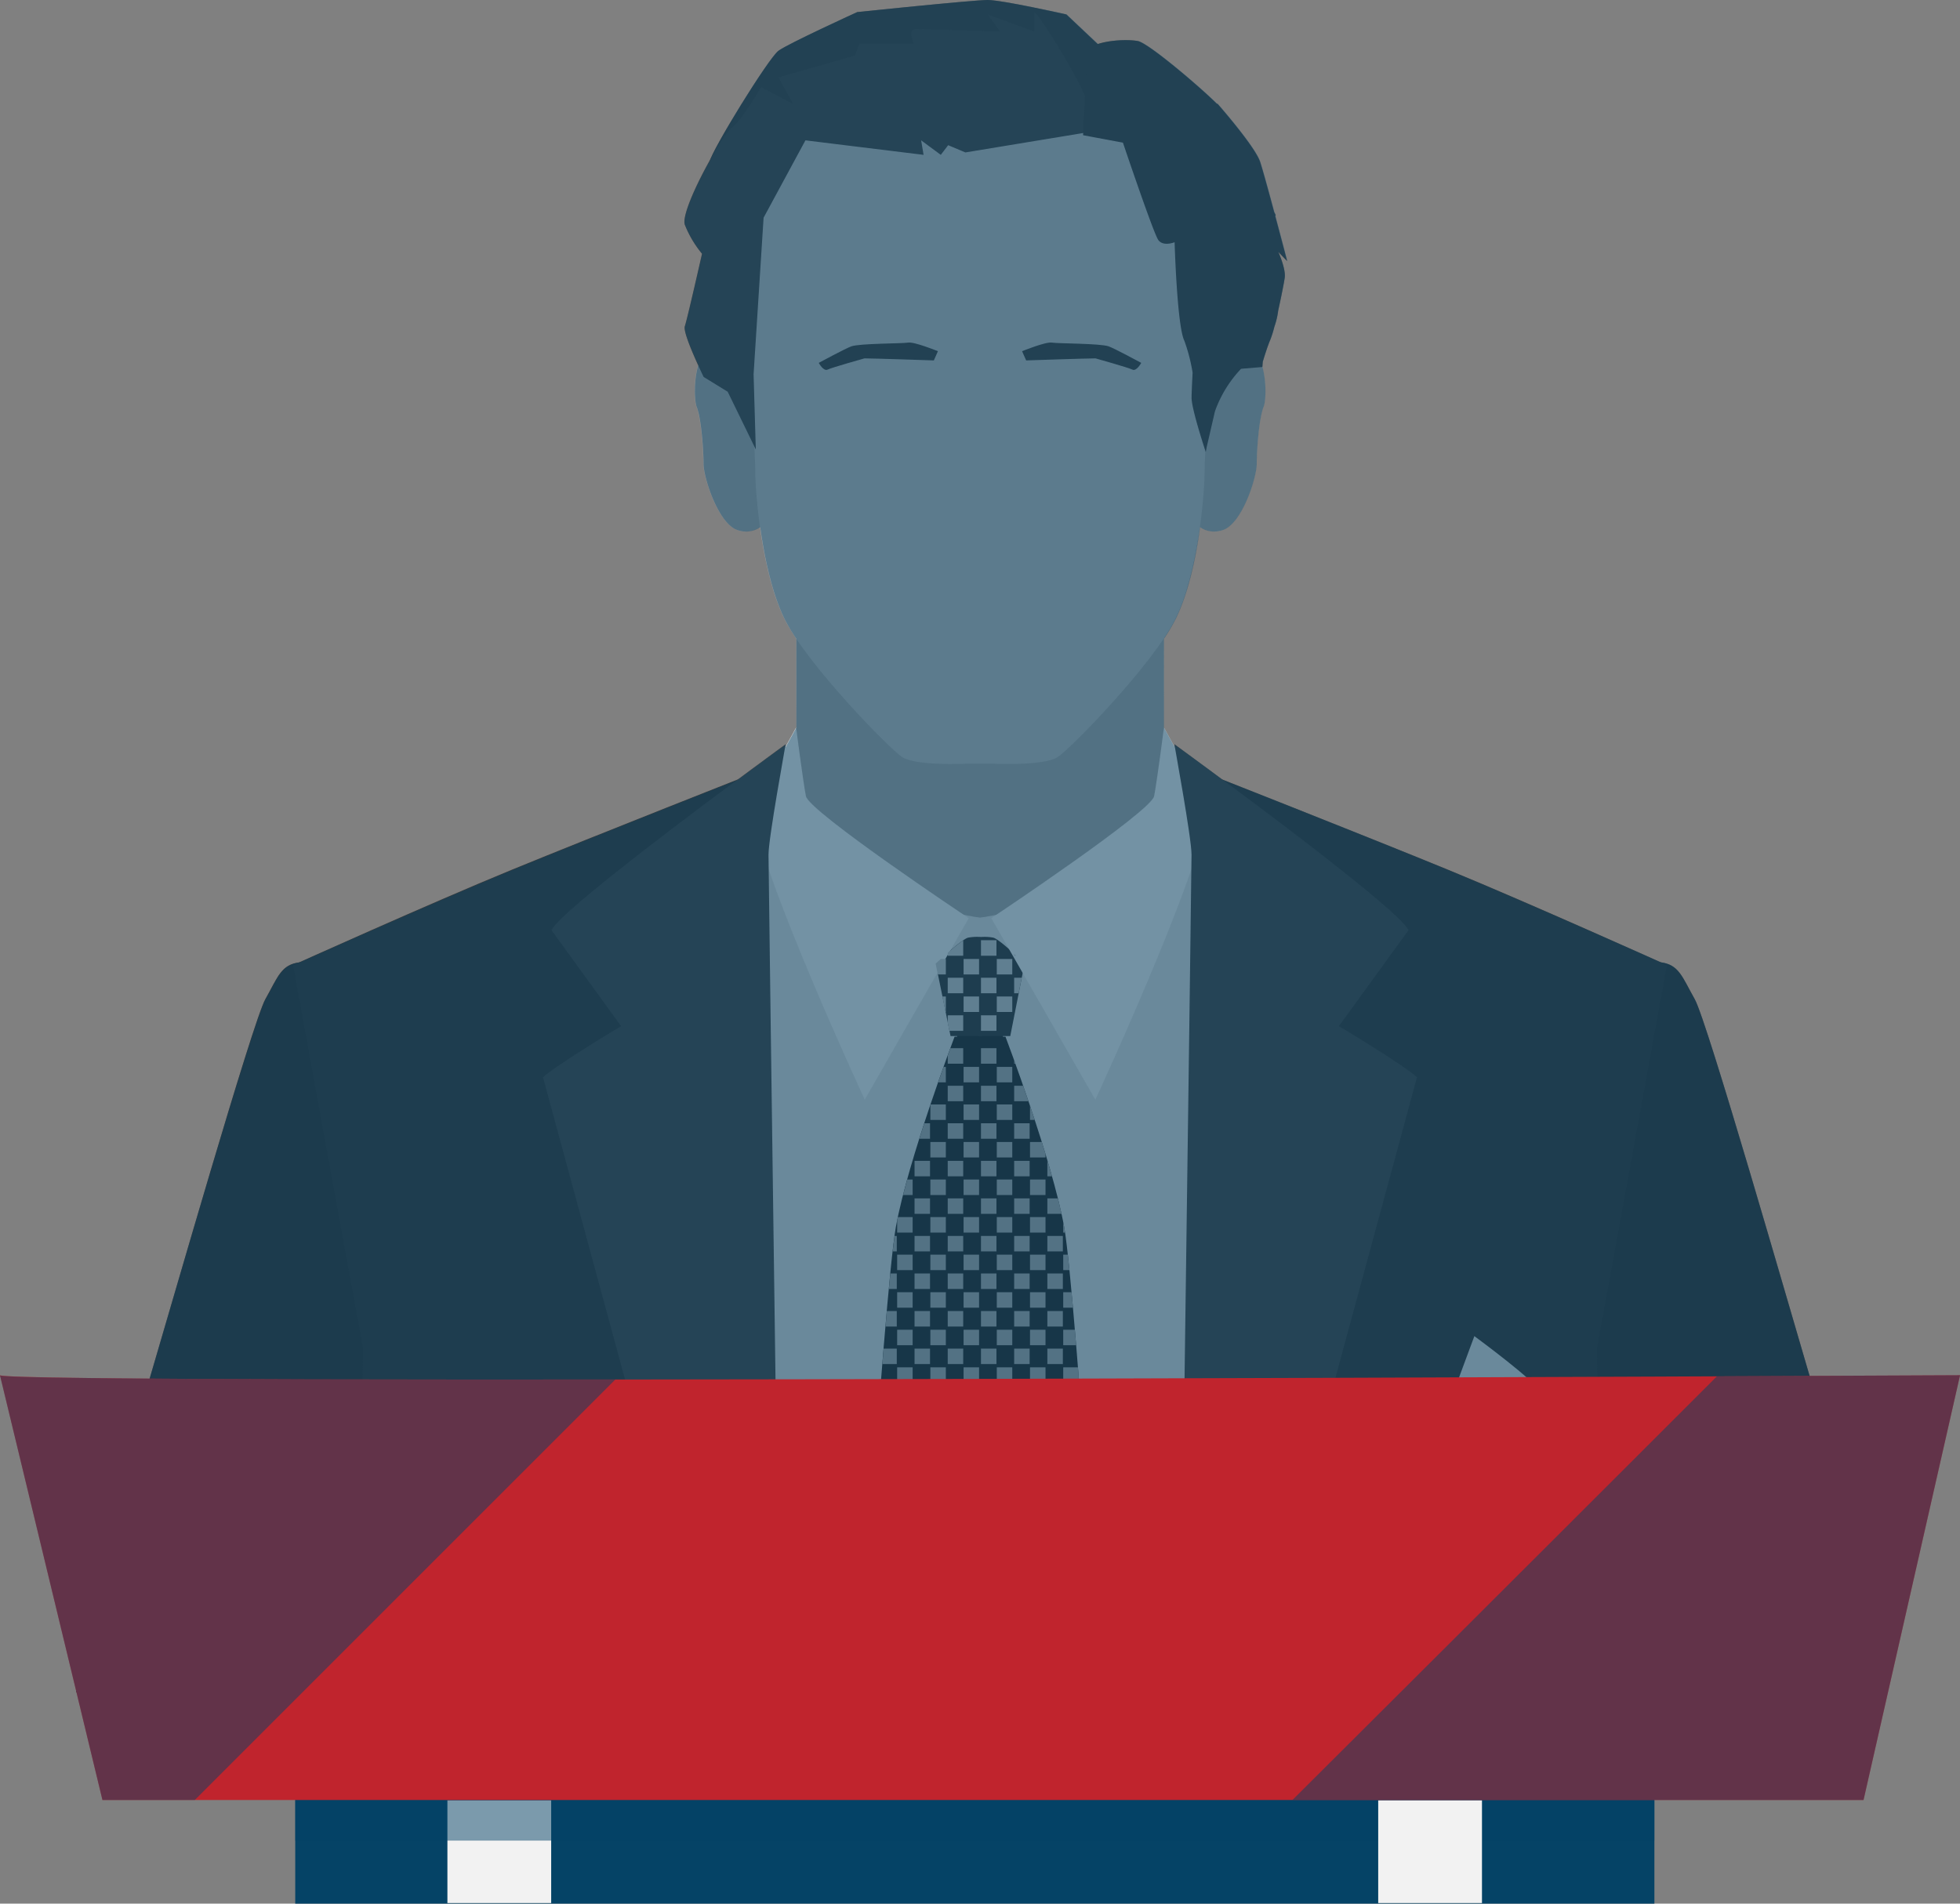 <svg xmlns="http://www.w3.org/2000/svg" xmlns:xlink="http://www.w3.org/1999/xlink" viewBox="0 0 478.25 464.58"><rect x="0" y="0" width="478.25" height="464.58" fill="#808080" stroke="none"/><defs><style>.cls-1{fill:none;}.cls-2{isolation:isolate;}.cls-3{fill:#a1a1a1;}.cls-4{fill:#d1d1d1;}.cls-5{fill:#b5b5b5;}.cls-6{fill:#2a2a2a;}.cls-7{fill:#393939;}.cls-8{fill:#404040;}.cls-9{fill:#464646;}.cls-10{fill:#e2e2e2;}.cls-11{fill:#353535;}.cls-12{fill:#474747;}.cls-13{fill:#2d2d2d;}.cls-14{clip-path:url(#clip-path);}.cls-15{fill:#a2a2a2;}.cls-16{fill:#bdbdbd;}.cls-17,.cls-18{fill:#054366;}.cls-17{opacity:0.5;mix-blend-mode:soft-light;}.cls-19{fill:#f2f2f2;}.cls-20{fill:#c0242d;}</style><clipPath id="clip-path"><path class="cls-1" d="M259.67,299.49C256.72,283,245.34,253,245.34,253l-.62,0v-.12h1.76l3.5-17.7s-6-5.9-7.64-6.32a11.55,11.55,0,0,0-3-.16,12.35,12.35,0,0,0-3.13.16c-1.65.42-7.91,6.32-7.91,6.32l3.62,17.7h1.64V253l-.62,0s-11.38,30-14.33,46.49-11,142.31-11,142.31h63S262.62,315.93,259.67,299.49Z"/></clipPath></defs><title>pulllman</title><g class="cls-2"><g id="Layer_2" data-name="Layer 2"><g id="Layer_1-2" data-name="Layer 1"><path class="cls-3" d="M283.75,146.2l-47.57,1.07-41.71-1.07c-.48,1.65,0,65,0,65s5.06,25.66,40.23,26.95v.05h2.78v0c40.47-1.14,46.27-27,46.27-27S284.3,147.85,283.75,146.2Z"/><path class="cls-4" d="M298.39,204.22s-44.57,18-59.26,19.72c-14.69-1.73-59.26-19.72-59.26-19.72L166.12,411.94h146Z"/><path class="cls-3" d="M290.64,126.91s3.86,4.41,8.27,2.2,7.72-12.67,7.72-16,.55-11,1.65-13.78.55-14.88-4.41-14.33S293.4,99.91,292.3,104.32,290.64,126.91,290.64,126.91Z"/><path class="cls-3" d="M187.61,126.91s-3.86,4.41-8.27,2.2-7.72-12.67-7.72-16-.55-11-1.65-13.78-.55-14.88,4.41-14.33S184.86,99.91,186,104.32,187.61,126.91,187.61,126.91Z"/><path class="cls-5" d="M243.8,15.38l0-.34c-1.61,0-3.17,0-4.69.08S236,15,234.43,15l0,.34c-47.65,3.49-54,33.28-54,33.28s3.86,60.07,3.86,66.13,1.65,25.35,7.16,36.37,25.35,31.41,28.66,33.62,15.43,1.65,15.43,1.65h7.14s12.12.55,15.43-1.65,23.15-22.59,28.66-33.62,7.16-30.31,7.16-36.37,3.86-66.13,3.86-66.13S291.45,18.87,243.8,15.38Z"/><path class="cls-6" d="M259.67,299.49C256.72,283,245.34,253,245.34,253l-.62,0v-.54l-5.59.27-5.59-.27V253l-.62,0s-11.38,30-14.33,46.49-11,142.31-11,142.31h63S262.62,315.93,259.67,299.49Z"/><path class="cls-7" d="M250,235.15s-6-5.9-7.64-6.32a11.54,11.54,0,0,0-3-.16,12.35,12.35,0,0,0-3.13.16c-1.65.42-7.91,6.32-7.91,6.32l3.62,17.7h14.57Z"/><path class="cls-8" d="M274,26.48l-2.67-12.41L260.19,3.54S244.57,0,241,0s-31.83,2.95-31.83,2.95-16.82,7.67-19.22,9.44S173.7,36.58,173.1,39.53s43.84-17.11,43.84-17.11Z"/><path class="cls-9" d="M264.39,32.45s1.2-5.31.6-8.26S254.18,4.13,252.38,2.95V7.67L241,3.54l3,4.13s-18-.59-20.42-.59-.6,3.54-.6,3.54H209.74l-1.2,2.95-18.62,5.31,3.6,6.49-7.81-4.13s-4.8,8.26-7.21,10-12.61,20.06-11.41,23.6a26.12,26.12,0,0,0,4.2,7.08s-3.6,15.93-4.2,17.7S171.7,92,171.7,92l5.86,3.6,6.86,14.08-.54-18.34,2.44-38.21,10.21-18.88,28.83,3.54-.6-3.54,4.8,3.54,1.8-2.36,4.2,1.77Z"/><path class="cls-8" d="M314.05,63.72s-1.38-5.29-2.91-11l.1-.22-.36-.75c-1.4-5.21-2.86-10.53-3.44-12.27-1.26-3.78-10.39-14.16-10.39-14.16l-.11.05c-4-4-16.67-14.82-19.34-15.35-3-.59-10.21,0-11.41,1.77S264.28,33,264.28,33L274,34.81s7.41,22,8.61,23.73,4,.57,4,.57.59,20.54,2.39,24.08a42.54,42.54,0,0,1,2,7.75c-.14,2.77-.25,5.19-.25,6.15,0,2.83,3.46,13.22,3.46,13.22l0-.11,0,.14s.09-.48.23-1.23l2-8.67.09-.27A29.35,29.35,0,0,1,302.83,90l5.18-.43.1-1.29c.44-1.47,1.21-3.92,1.85-5.4a26.57,26.57,0,0,0,1-3.2,18.52,18.52,0,0,0,.92-3.92c.75-3.36,1.43-6.83,1.59-8,.31-2.2-1.57-6.3-1.57-6.3Z"/><path class="cls-10" d="M236.38,224.08s-39-26-39.73-29.78-2.4-16.77-2.4-16.77-5.62,10.66-10.2,16.77S211,268.37,211,268.37Z"/><path class="cls-10" d="M241.88,224.08s39-26,39.73-29.78,2.4-16.77,2.4-16.77,5.62,10.66,10.2,16.77-26.94,74.08-26.94,74.08Z"/><path class="cls-11" d="M459.7,413s-12.31-57.49-17.7-75.7-25.4-88-28.48-93.46-3.85-8.51-8.47-9-25.4,59.4-31.55,94.62,0,83.58,0,83.58Z"/><path class="cls-7" d="M406.72,235.52s-14.1,77.5-17.06,93.28l.74,88.07H293.21V188.25s40.06,15.78,60.1,24S406.72,235.52,406.72,235.52Z"/><path class="cls-12" d="M286.56,181.63S340.86,221.1,343.68,227l-17,23.44s14.83,8.79,19.07,12.45L296.56,444.17h-9s3.18-231.44,3.18-235.58S286.56,181.88,286.56,181.63Z"/><path class="cls-11" d="M18.56,413s12.31-57.49,17.7-75.7,25.4-88,28.48-93.46,3.85-8.51,8.47-9,25.4,59.4,31.55,94.62,0,83.58,0,83.58Z"/><path class="cls-7" d="M71.53,235.52S85.63,313,88.59,328.8l-.74,88.07H185V188.25s-40.06,15.78-60.1,24S71.53,235.52,71.53,235.52Z"/><path class="cls-12" d="M191.69,181.63S137.4,221.1,134.57,227l17,23.44s-14.83,8.79-19.07,12.45L181.7,444.17h9s-3.18-231.44-3.18-235.58S191.69,181.88,191.69,181.63Z"/><path class="cls-4" d="M350.54,350.94s25.79-2.76,28.09-2.76-3.22-6.91-3.22-8.75-15.66-13.35-15.66-13.35Z"/><polygon class="cls-13" points="349.3 350.94 349.76 356.93 376 353.71 387.98 350.94 386.6 345.42 372.78 348.64 349.3 350.94"/><path class="cls-8" d="M249.39,85.71l1,2.25s14.68-.5,16.92-.5c0,0,8,2.24,9,2.74s2.16-1.64,2.16-1.64-6.71-3.63-8-4.05c-2.12-.71-12.31-.65-13.81-.9S249.39,85.71,249.39,85.71Z"/><path class="cls-8" d="M228.86,85.71l-1,2.25s-14.68-.5-16.92-.5c0,0-8,2.24-9,2.74s-2.16-1.64-2.16-1.64,6.71-3.63,8-4.05c2.12-.71,12.31-.65,13.81-.9S228.86,85.71,228.86,85.71Z"/><g class="cls-14"><rect class="cls-15" x="202.7" y="452.82" width="3.78" height="3.78"/><rect class="cls-15" x="210.8" y="452.82" width="3.78" height="3.78"/><rect class="cls-15" x="218.91" y="452.82" width="3.78" height="3.78"/><rect class="cls-15" x="227.01" y="452.82" width="3.78" height="3.78"/><rect class="cls-15" x="235.12" y="452.82" width="3.78" height="3.78"/><rect class="cls-15" x="243.22" y="452.82" width="3.78" height="3.78"/><rect class="cls-15" x="251.33" y="452.82" width="3.78" height="3.78"/><rect class="cls-15" x="259.43" y="452.82" width="3.78" height="3.78"/><rect class="cls-15" x="267.54" y="452.82" width="3.78" height="3.78"/><rect class="cls-15" x="206.94" y="448.25" width="3.78" height="3.78"/><rect class="cls-15" x="215.04" y="448.25" width="3.78" height="3.78"/><rect class="cls-15" x="223.15" y="448.25" width="3.78" height="3.78"/><rect class="cls-15" x="231.25" y="448.25" width="3.78" height="3.78"/><rect class="cls-15" x="239.36" y="448.25" width="3.78" height="3.78"/><rect class="cls-15" x="247.46" y="448.25" width="3.78" height="3.78"/><rect class="cls-15" x="255.56" y="448.25" width="3.78" height="3.78"/><rect class="cls-15" x="263.67" y="448.25" width="3.78" height="3.78"/><rect class="cls-15" x="271.77" y="448.25" width="3.78" height="3.78"/><rect class="cls-15" x="202.7" y="443.66" width="3.78" height="3.78"/><rect class="cls-15" x="210.8" y="443.66" width="3.78" height="3.78"/><rect class="cls-15" x="218.91" y="443.66" width="3.78" height="3.78"/><rect class="cls-15" x="227.01" y="443.66" width="3.78" height="3.78"/><rect class="cls-15" x="235.12" y="443.66" width="3.78" height="3.78"/><rect class="cls-15" x="243.22" y="443.66" width="3.78" height="3.78"/><rect class="cls-15" x="251.33" y="443.66" width="3.78" height="3.78"/><rect class="cls-15" x="259.43" y="443.66" width="3.78" height="3.78"/><rect class="cls-15" x="267.54" y="443.66" width="3.78" height="3.78"/><rect class="cls-15" x="206.94" y="439.09" width="3.78" height="3.78"/><rect class="cls-15" x="215.04" y="439.09" width="3.78" height="3.78"/><rect class="cls-15" x="223.15" y="439.09" width="3.78" height="3.78"/><rect class="cls-15" x="231.25" y="439.09" width="3.78" height="3.78"/><rect class="cls-15" x="239.36" y="439.09" width="3.78" height="3.78"/><rect class="cls-15" x="247.46" y="439.09" width="3.78" height="3.78"/><rect class="cls-15" x="255.56" y="439.09" width="3.78" height="3.78"/><rect class="cls-15" x="263.67" y="439.09" width="3.78" height="3.78"/><rect class="cls-15" x="271.77" y="439.09" width="3.78" height="3.78"/><rect class="cls-15" x="202.7" y="434.49" width="3.78" height="3.78"/><rect class="cls-15" x="210.8" y="434.49" width="3.78" height="3.78"/><rect class="cls-15" x="218.91" y="434.49" width="3.78" height="3.78"/><rect class="cls-15" x="227.01" y="434.49" width="3.78" height="3.78"/><rect class="cls-15" x="235.12" y="434.49" width="3.78" height="3.78"/><rect class="cls-15" x="243.22" y="434.49" width="3.78" height="3.78"/><rect class="cls-15" x="251.33" y="434.49" width="3.78" height="3.78"/><rect class="cls-15" x="259.43" y="434.49" width="3.78" height="3.78"/><rect class="cls-15" x="267.54" y="434.49" width="3.78" height="3.78"/><rect class="cls-15" x="206.94" y="429.93" width="3.78" height="3.78"/><rect class="cls-15" x="215.04" y="429.93" width="3.78" height="3.78"/><rect class="cls-15" x="223.15" y="429.93" width="3.78" height="3.78"/><rect class="cls-15" x="231.25" y="429.93" width="3.78" height="3.78"/><rect class="cls-15" x="239.36" y="429.93" width="3.78" height="3.78"/><rect class="cls-15" x="247.46" y="429.93" width="3.78" height="3.78"/><rect class="cls-15" x="255.56" y="429.93" width="3.78" height="3.78"/><rect class="cls-15" x="263.67" y="429.93" width="3.78" height="3.78"/><rect class="cls-15" x="271.77" y="429.93" width="3.78" height="3.78"/><rect class="cls-15" x="202.7" y="425.33" width="3.78" height="3.78"/><rect class="cls-15" x="210.8" y="425.33" width="3.78" height="3.78"/><rect class="cls-15" x="218.91" y="425.33" width="3.78" height="3.78"/><rect class="cls-15" x="227.01" y="425.33" width="3.78" height="3.78"/><rect class="cls-15" x="235.12" y="425.33" width="3.78" height="3.78"/><rect class="cls-15" x="243.22" y="425.33" width="3.78" height="3.78"/><rect class="cls-15" x="251.33" y="425.33" width="3.78" height="3.78"/><rect class="cls-15" x="259.43" y="425.33" width="3.78" height="3.78"/><rect class="cls-15" x="267.54" y="425.33" width="3.78" height="3.78"/><rect class="cls-15" x="206.94" y="420.76" width="3.78" height="3.78"/><rect class="cls-15" x="215.04" y="420.76" width="3.78" height="3.78"/><rect class="cls-15" x="223.15" y="420.76" width="3.78" height="3.78"/><rect class="cls-15" x="231.25" y="420.76" width="3.78" height="3.78"/><rect class="cls-15" x="239.36" y="420.76" width="3.78" height="3.78"/><rect class="cls-15" x="247.46" y="420.76" width="3.78" height="3.78"/><rect class="cls-15" x="255.56" y="420.76" width="3.78" height="3.78"/><rect class="cls-15" x="263.67" y="420.76" width="3.78" height="3.78"/><rect class="cls-15" x="271.77" y="420.76" width="3.78" height="3.78"/><rect class="cls-15" x="202.7" y="416.16" width="3.78" height="3.78"/><rect class="cls-15" x="210.8" y="416.16" width="3.78" height="3.78"/><rect class="cls-15" x="218.91" y="416.16" width="3.78" height="3.78"/><rect class="cls-15" x="227.01" y="416.16" width="3.78" height="3.78"/><rect class="cls-15" x="235.12" y="416.16" width="3.78" height="3.78"/><rect class="cls-15" x="243.22" y="416.16" width="3.78" height="3.78"/><rect class="cls-15" x="251.33" y="416.16" width="3.78" height="3.78"/><rect class="cls-15" x="259.43" y="416.16" width="3.78" height="3.78"/><rect class="cls-15" x="267.54" y="416.16" width="3.78" height="3.78"/><rect class="cls-15" x="206.94" y="411.6" width="3.78" height="3.78"/><rect class="cls-15" x="215.04" y="411.6" width="3.78" height="3.78"/><rect class="cls-15" x="223.15" y="411.6" width="3.78" height="3.78"/><rect class="cls-15" x="231.25" y="411.6" width="3.78" height="3.78"/><rect class="cls-15" x="239.36" y="411.6" width="3.78" height="3.78"/><rect class="cls-15" x="247.46" y="411.6" width="3.78" height="3.78"/><rect class="cls-15" x="255.56" y="411.6" width="3.78" height="3.78"/><rect class="cls-15" x="263.67" y="411.6" width="3.78" height="3.78"/><rect class="cls-15" x="271.77" y="411.6" width="3.78" height="3.78"/><rect class="cls-15" x="202.7" y="407" width="3.78" height="3.78"/><rect class="cls-15" x="210.8" y="407" width="3.78" height="3.78"/><rect class="cls-15" x="218.91" y="407" width="3.78" height="3.78"/><rect class="cls-15" x="227.01" y="407" width="3.78" height="3.78"/><rect class="cls-15" x="235.12" y="407" width="3.78" height="3.78"/><rect class="cls-15" x="243.22" y="407" width="3.78" height="3.78"/><rect class="cls-15" x="251.33" y="407" width="3.78" height="3.78"/><rect class="cls-15" x="259.43" y="407" width="3.78" height="3.78"/><rect class="cls-15" x="267.54" y="407" width="3.78" height="3.78"/><rect class="cls-15" x="206.94" y="402.43" width="3.78" height="3.78"/><rect class="cls-15" x="215.04" y="402.43" width="3.78" height="3.78"/><rect class="cls-15" x="223.15" y="402.43" width="3.78" height="3.78"/><rect class="cls-15" x="231.25" y="402.43" width="3.78" height="3.78"/><rect class="cls-15" x="239.36" y="402.43" width="3.78" height="3.78"/><rect class="cls-15" x="247.46" y="402.43" width="3.78" height="3.78"/><rect class="cls-15" x="255.56" y="402.43" width="3.78" height="3.78"/><rect class="cls-15" x="263.67" y="402.43" width="3.78" height="3.78"/><rect class="cls-15" x="271.77" y="402.43" width="3.78" height="3.78"/><rect class="cls-15" x="202.7" y="397.83" width="3.78" height="3.78"/><rect class="cls-15" x="210.8" y="397.83" width="3.78" height="3.78"/><rect class="cls-15" x="218.91" y="397.83" width="3.78" height="3.78"/><rect class="cls-15" x="227.01" y="397.83" width="3.78" height="3.78"/><rect class="cls-15" x="235.12" y="397.83" width="3.78" height="3.78"/><rect class="cls-15" x="243.22" y="397.83" width="3.78" height="3.78"/><rect class="cls-15" x="251.33" y="397.83" width="3.78" height="3.78"/><rect class="cls-15" x="259.43" y="397.83" width="3.78" height="3.78"/><rect class="cls-15" x="267.54" y="397.83" width="3.78" height="3.78"/><rect class="cls-15" x="206.94" y="393.27" width="3.78" height="3.78"/><rect class="cls-15" x="215.04" y="393.27" width="3.78" height="3.78"/><rect class="cls-15" x="223.15" y="393.27" width="3.78" height="3.78"/><rect class="cls-15" x="231.25" y="393.27" width="3.78" height="3.78"/><rect class="cls-15" x="239.36" y="393.27" width="3.78" height="3.78"/><rect class="cls-15" x="247.46" y="393.27" width="3.78" height="3.78"/><rect class="cls-15" x="255.56" y="393.27" width="3.78" height="3.78"/><rect class="cls-15" x="263.67" y="393.27" width="3.78" height="3.78"/><rect class="cls-15" x="271.77" y="393.27" width="3.78" height="3.78"/><rect class="cls-15" x="202.7" y="388.67" width="3.78" height="3.78"/><rect class="cls-15" x="210.8" y="388.67" width="3.78" height="3.78"/><rect class="cls-15" x="218.91" y="388.67" width="3.78" height="3.78"/><rect class="cls-15" x="227.01" y="388.67" width="3.78" height="3.78"/><rect class="cls-15" x="235.12" y="388.67" width="3.78" height="3.78"/><rect class="cls-15" x="243.22" y="388.67" width="3.78" height="3.78"/><rect class="cls-15" x="251.33" y="388.67" width="3.78" height="3.78"/><rect class="cls-15" x="259.43" y="388.67" width="3.78" height="3.78"/><rect class="cls-15" x="267.54" y="388.67" width="3.78" height="3.78"/><rect class="cls-15" x="206.94" y="384.1" width="3.78" height="3.78"/><rect class="cls-15" x="215.04" y="384.1" width="3.78" height="3.78"/><rect class="cls-15" x="223.15" y="384.1" width="3.78" height="3.78"/><rect class="cls-15" x="231.25" y="384.1" width="3.78" height="3.78"/><rect class="cls-15" x="239.36" y="384.1" width="3.78" height="3.78"/><rect class="cls-15" x="247.46" y="384.1" width="3.78" height="3.78"/><rect class="cls-15" x="255.56" y="384.1" width="3.78" height="3.78"/><rect class="cls-15" x="263.67" y="384.1" width="3.78" height="3.78"/><rect class="cls-15" x="271.77" y="384.1" width="3.78" height="3.78"/><rect class="cls-15" x="202.7" y="379.51" width="3.78" height="3.78"/><rect class="cls-15" x="210.8" y="379.51" width="3.78" height="3.78"/><rect class="cls-15" x="218.91" y="379.51" width="3.78" height="3.78"/><rect class="cls-15" x="227.01" y="379.51" width="3.78" height="3.78"/><rect class="cls-15" x="235.12" y="379.51" width="3.78" height="3.78"/><rect class="cls-15" x="243.22" y="379.51" width="3.78" height="3.78"/><rect class="cls-15" x="251.33" y="379.51" width="3.78" height="3.78"/><rect class="cls-15" x="259.43" y="379.51" width="3.78" height="3.78"/><rect class="cls-15" x="267.54" y="379.51" width="3.78" height="3.78"/><rect class="cls-15" x="206.94" y="374.94" width="3.78" height="3.78"/><rect class="cls-15" x="215.04" y="374.94" width="3.78" height="3.78"/><rect class="cls-15" x="223.15" y="374.94" width="3.78" height="3.78"/><rect class="cls-15" x="231.25" y="374.94" width="3.78" height="3.78"/><rect class="cls-15" x="239.36" y="374.94" width="3.78" height="3.78"/><rect class="cls-15" x="247.46" y="374.94" width="3.78" height="3.78"/><rect class="cls-15" x="255.56" y="374.94" width="3.78" height="3.78"/><rect class="cls-15" x="263.67" y="374.94" width="3.78" height="3.78"/><rect class="cls-15" x="271.77" y="374.94" width="3.78" height="3.78"/><rect class="cls-15" x="202.7" y="370.34" width="3.78" height="3.78"/><rect class="cls-15" x="210.8" y="370.34" width="3.78" height="3.78"/><rect class="cls-15" x="218.91" y="370.34" width="3.78" height="3.78"/><rect class="cls-15" x="227.01" y="370.34" width="3.78" height="3.78"/><rect class="cls-15" x="235.12" y="370.34" width="3.78" height="3.78"/><rect class="cls-15" x="243.22" y="370.34" width="3.78" height="3.78"/><rect class="cls-15" x="251.33" y="370.34" width="3.78" height="3.78"/><rect class="cls-15" x="259.43" y="370.34" width="3.78" height="3.78"/><rect class="cls-15" x="267.54" y="370.34" width="3.78" height="3.78"/><rect class="cls-15" x="206.94" y="365.78" width="3.78" height="3.78"/><rect class="cls-15" x="215.04" y="365.78" width="3.78" height="3.78"/><rect class="cls-15" x="223.15" y="365.78" width="3.78" height="3.78"/><rect class="cls-15" x="231.25" y="365.78" width="3.78" height="3.78"/><rect class="cls-15" x="239.36" y="365.78" width="3.78" height="3.78"/><rect class="cls-15" x="247.46" y="365.78" width="3.78" height="3.78"/><rect class="cls-15" x="255.56" y="365.78" width="3.78" height="3.78"/><rect class="cls-15" x="263.67" y="365.78" width="3.78" height="3.78"/><rect class="cls-15" x="271.77" y="365.78" width="3.78" height="3.78"/><rect class="cls-15" x="202.7" y="361.18" width="3.78" height="3.78"/><rect class="cls-15" x="210.8" y="361.18" width="3.78" height="3.78"/><rect class="cls-15" x="218.91" y="361.18" width="3.78" height="3.78"/><rect class="cls-15" x="227.01" y="361.18" width="3.78" height="3.78"/><rect class="cls-15" x="235.12" y="361.18" width="3.78" height="3.78"/><rect class="cls-15" x="243.22" y="361.18" width="3.78" height="3.78"/><rect class="cls-15" x="251.33" y="361.18" width="3.78" height="3.78"/><rect class="cls-15" x="259.43" y="361.18" width="3.78" height="3.78"/><rect class="cls-15" x="267.54" y="361.18" width="3.78" height="3.78"/><rect class="cls-15" x="206.94" y="356.61" width="3.78" height="3.78"/><rect class="cls-15" x="215.04" y="356.61" width="3.78" height="3.78"/><rect class="cls-15" x="223.15" y="356.61" width="3.78" height="3.78"/><rect class="cls-15" x="231.25" y="356.61" width="3.78" height="3.78"/><rect class="cls-15" x="239.36" y="356.61" width="3.78" height="3.78"/><rect class="cls-15" x="247.46" y="356.61" width="3.78" height="3.78"/><rect class="cls-15" x="255.56" y="356.61" width="3.78" height="3.78"/><rect class="cls-15" x="263.67" y="356.61" width="3.78" height="3.78"/><rect class="cls-15" x="271.77" y="356.61" width="3.78" height="3.78"/><rect class="cls-15" x="202.7" y="352.01" width="3.78" height="3.78"/><rect class="cls-15" x="210.8" y="352.01" width="3.78" height="3.78"/><rect class="cls-15" x="218.91" y="352.01" width="3.78" height="3.78"/><rect class="cls-15" x="227.01" y="352.01" width="3.78" height="3.78"/><rect class="cls-15" x="235.12" y="352.01" width="3.78" height="3.78"/><rect class="cls-15" x="243.22" y="352.01" width="3.78" height="3.78"/><rect class="cls-15" x="251.33" y="352.01" width="3.78" height="3.78"/><rect class="cls-15" x="259.43" y="352.01" width="3.78" height="3.78"/><rect class="cls-15" x="267.54" y="352.01" width="3.78" height="3.78"/><rect class="cls-15" x="206.94" y="347.45" width="3.78" height="3.78"/><rect class="cls-15" x="215.04" y="347.45" width="3.78" height="3.78"/><rect class="cls-15" x="223.15" y="347.45" width="3.78" height="3.78"/><rect class="cls-15" x="231.25" y="347.45" width="3.78" height="3.78"/><rect class="cls-15" x="239.36" y="347.45" width="3.78" height="3.78"/><rect class="cls-15" x="247.46" y="347.45" width="3.78" height="3.78"/><rect class="cls-15" x="255.56" y="347.45" width="3.78" height="3.78"/><rect class="cls-15" x="263.67" y="347.45" width="3.78" height="3.78"/><rect class="cls-15" x="271.77" y="347.45" width="3.78" height="3.78"/><rect class="cls-15" x="202.7" y="342.85" width="3.78" height="3.78"/><rect class="cls-15" x="210.8" y="342.85" width="3.78" height="3.78"/><rect class="cls-15" x="218.91" y="342.85" width="3.78" height="3.78"/><rect class="cls-15" x="227.01" y="342.85" width="3.78" height="3.78"/><rect class="cls-15" x="235.12" y="342.85" width="3.78" height="3.78"/><rect class="cls-15" x="243.22" y="342.85" width="3.78" height="3.78"/><rect class="cls-15" x="251.33" y="342.85" width="3.78" height="3.78"/><rect class="cls-15" x="259.43" y="342.85" width="3.78" height="3.78"/><rect class="cls-15" x="267.54" y="342.85" width="3.78" height="3.78"/><rect class="cls-15" x="206.94" y="338.28" width="3.78" height="3.78"/><rect class="cls-15" x="215.04" y="338.28" width="3.78" height="3.78"/><rect class="cls-15" x="223.15" y="338.28" width="3.78" height="3.78"/><rect class="cls-15" x="231.25" y="338.28" width="3.78" height="3.78"/><rect class="cls-15" x="239.36" y="338.28" width="3.78" height="3.78"/><rect class="cls-15" x="247.46" y="338.28" width="3.78" height="3.78"/><rect class="cls-15" x="255.56" y="338.28" width="3.78" height="3.78"/><rect class="cls-15" x="263.67" y="338.28" width="3.78" height="3.78"/><rect class="cls-15" x="271.77" y="338.28" width="3.78" height="3.78"/><rect class="cls-15" x="202.7" y="333.69" width="3.78" height="3.78"/><rect class="cls-15" x="210.8" y="333.69" width="3.78" height="3.78"/><rect class="cls-15" x="218.91" y="333.69" width="3.78" height="3.78"/><rect class="cls-15" x="227.01" y="333.69" width="3.78" height="3.78"/><rect class="cls-15" x="235.12" y="333.69" width="3.78" height="3.78"/><rect class="cls-15" x="243.22" y="333.69" width="3.78" height="3.78"/><rect class="cls-15" x="251.33" y="333.69" width="3.78" height="3.78"/><rect class="cls-15" x="259.43" y="333.69" width="3.78" height="3.78"/><rect class="cls-15" x="267.54" y="333.69" width="3.78" height="3.78"/><rect class="cls-15" x="206.94" y="329.12" width="3.78" height="3.78"/><rect class="cls-15" x="215.04" y="329.12" width="3.78" height="3.78"/><rect class="cls-15" x="223.15" y="329.12" width="3.78" height="3.78"/><rect class="cls-15" x="231.25" y="329.12" width="3.78" height="3.78"/><rect class="cls-15" x="239.36" y="329.12" width="3.78" height="3.78"/><rect class="cls-15" x="247.46" y="329.12" width="3.78" height="3.78"/><rect class="cls-15" x="255.56" y="329.12" width="3.78" height="3.78"/><rect class="cls-15" x="263.67" y="329.12" width="3.78" height="3.78"/><rect class="cls-15" x="271.77" y="329.12" width="3.78" height="3.78"/><rect class="cls-15" x="202.7" y="324.52" width="3.78" height="3.78"/><rect class="cls-15" x="210.8" y="324.52" width="3.78" height="3.78"/><rect class="cls-15" x="218.91" y="324.52" width="3.78" height="3.78"/><rect class="cls-15" x="227.01" y="324.52" width="3.78" height="3.78"/><rect class="cls-15" x="235.12" y="324.52" width="3.78" height="3.78"/><rect class="cls-15" x="243.22" y="324.52" width="3.78" height="3.78"/><rect class="cls-15" x="251.33" y="324.52" width="3.78" height="3.78"/><rect class="cls-15" x="259.43" y="324.52" width="3.78" height="3.78"/><rect class="cls-15" x="267.54" y="324.52" width="3.78" height="3.78"/><rect class="cls-15" x="206.94" y="319.96" width="3.78" height="3.78"/><rect class="cls-15" x="215.04" y="319.96" width="3.78" height="3.78"/><rect class="cls-15" x="223.15" y="319.96" width="3.78" height="3.78"/><rect class="cls-15" x="231.25" y="319.96" width="3.78" height="3.78"/><rect class="cls-15" x="239.36" y="319.96" width="3.78" height="3.78"/><rect class="cls-15" x="247.46" y="319.96" width="3.78" height="3.78"/><rect class="cls-15" x="255.56" y="319.96" width="3.78" height="3.78"/><rect class="cls-15" x="263.67" y="319.96" width="3.78" height="3.78"/><rect class="cls-15" x="271.77" y="319.96" width="3.78" height="3.78"/><rect class="cls-15" x="202.7" y="315.36" width="3.78" height="3.78"/><rect class="cls-15" x="210.8" y="315.36" width="3.78" height="3.78"/><rect class="cls-15" x="218.91" y="315.36" width="3.78" height="3.78"/><rect class="cls-15" x="227.01" y="315.36" width="3.78" height="3.78"/><rect class="cls-15" x="235.12" y="315.36" width="3.78" height="3.78"/><rect class="cls-15" x="243.22" y="315.36" width="3.78" height="3.78"/><rect class="cls-15" x="251.33" y="315.36" width="3.78" height="3.78"/><rect class="cls-15" x="259.43" y="315.36" width="3.78" height="3.78"/><rect class="cls-15" x="267.54" y="315.36" width="3.78" height="3.78"/><rect class="cls-15" x="206.94" y="310.79" width="3.78" height="3.78"/><rect class="cls-15" x="215.04" y="310.79" width="3.78" height="3.78"/><rect class="cls-15" x="223.15" y="310.79" width="3.78" height="3.78"/><rect class="cls-15" x="231.25" y="310.79" width="3.78" height="3.78"/><rect class="cls-15" x="239.36" y="310.79" width="3.78" height="3.78"/><rect class="cls-15" x="247.46" y="310.79" width="3.78" height="3.78"/><rect class="cls-15" x="255.56" y="310.79" width="3.78" height="3.78"/><rect class="cls-15" x="263.67" y="310.79" width="3.78" height="3.78"/><rect class="cls-15" x="271.77" y="310.79" width="3.78" height="3.78"/><rect class="cls-15" x="202.7" y="306.19" width="3.78" height="3.78"/><rect class="cls-15" x="210.8" y="306.19" width="3.78" height="3.78"/><rect class="cls-15" x="218.91" y="306.19" width="3.78" height="3.78"/><rect class="cls-15" x="227.01" y="306.19" width="3.78" height="3.78"/><rect class="cls-15" x="235.12" y="306.19" width="3.78" height="3.78"/><rect class="cls-15" x="243.22" y="306.19" width="3.78" height="3.78"/><rect class="cls-15" x="251.33" y="306.19" width="3.78" height="3.78"/><rect class="cls-15" x="259.43" y="306.19" width="3.78" height="3.78"/><rect class="cls-15" x="267.54" y="306.19" width="3.78" height="3.78"/><rect class="cls-15" x="206.94" y="301.63" width="3.78" height="3.78"/><rect class="cls-15" x="215.04" y="301.63" width="3.78" height="3.78"/><rect class="cls-15" x="223.15" y="301.63" width="3.78" height="3.78"/><rect class="cls-15" x="231.25" y="301.63" width="3.78" height="3.78"/><rect class="cls-15" x="239.36" y="301.63" width="3.78" height="3.78"/><rect class="cls-15" x="247.46" y="301.63" width="3.78" height="3.78"/><rect class="cls-15" x="255.56" y="301.63" width="3.78" height="3.78"/><rect class="cls-15" x="263.67" y="301.63" width="3.78" height="3.78"/><rect class="cls-15" x="271.77" y="301.63" width="3.78" height="3.78"/><rect class="cls-15" x="202.7" y="297.03" width="3.78" height="3.78"/><rect class="cls-15" x="210.8" y="297.03" width="3.78" height="3.78"/><rect class="cls-15" x="218.91" y="297.03" width="3.78" height="3.78"/><rect class="cls-15" x="227.01" y="297.03" width="3.78" height="3.78"/><rect class="cls-15" x="235.12" y="297.03" width="3.78" height="3.78"/><rect class="cls-15" x="243.22" y="297.03" width="3.78" height="3.78"/><rect class="cls-15" x="251.33" y="297.03" width="3.78" height="3.78"/><rect class="cls-15" x="259.43" y="297.03" width="3.78" height="3.78"/><rect class="cls-15" x="267.54" y="297.03" width="3.78" height="3.78"/><rect class="cls-15" x="206.94" y="292.46" width="3.78" height="3.78"/><rect class="cls-15" x="215.04" y="292.46" width="3.78" height="3.78"/><rect class="cls-15" x="223.15" y="292.46" width="3.78" height="3.78"/><rect class="cls-15" x="231.25" y="292.46" width="3.78" height="3.78"/><rect class="cls-15" x="239.36" y="292.46" width="3.78" height="3.78"/><rect class="cls-15" x="247.46" y="292.46" width="3.78" height="3.78"/><rect class="cls-15" x="255.56" y="292.46" width="3.78" height="3.78"/><rect class="cls-15" x="263.67" y="292.46" width="3.78" height="3.78"/><rect class="cls-15" x="271.77" y="292.46" width="3.78" height="3.78"/><rect class="cls-15" x="202.7" y="287.86" width="3.78" height="3.78"/><rect class="cls-15" x="210.8" y="287.86" width="3.78" height="3.78"/><rect class="cls-15" x="218.91" y="287.86" width="3.78" height="3.78"/><rect class="cls-15" x="227.01" y="287.86" width="3.78" height="3.78"/><rect class="cls-15" x="235.12" y="287.86" width="3.78" height="3.78"/><rect class="cls-15" x="243.22" y="287.86" width="3.78" height="3.78"/><rect class="cls-15" x="251.33" y="287.86" width="3.78" height="3.78"/><rect class="cls-15" x="259.43" y="287.86" width="3.78" height="3.78"/><rect class="cls-15" x="267.54" y="287.86" width="3.78" height="3.78"/><rect class="cls-15" x="206.94" y="283.3" width="3.78" height="3.78"/><rect class="cls-15" x="215.04" y="283.3" width="3.78" height="3.78"/><rect class="cls-15" x="223.15" y="283.3" width="3.78" height="3.78"/><rect class="cls-15" x="231.25" y="283.3" width="3.78" height="3.78"/><rect class="cls-15" x="239.36" y="283.3" width="3.78" height="3.78"/><rect class="cls-15" x="247.46" y="283.3" width="3.78" height="3.78"/><rect class="cls-15" x="255.56" y="283.3" width="3.78" height="3.78"/><rect class="cls-15" x="263.67" y="283.3" width="3.78" height="3.78"/><rect class="cls-15" x="271.77" y="283.3" width="3.78" height="3.78"/><rect class="cls-15" x="202.7" y="278.7" width="3.78" height="3.78"/><rect class="cls-15" x="210.8" y="278.7" width="3.78" height="3.78"/><rect class="cls-15" x="218.91" y="278.7" width="3.78" height="3.78"/><rect class="cls-15" x="227.01" y="278.7" width="3.78" height="3.78"/><rect class="cls-15" x="235.12" y="278.7" width="3.78" height="3.78"/><rect class="cls-15" x="243.22" y="278.7" width="3.78" height="3.78"/><rect class="cls-15" x="251.33" y="278.7" width="3.78" height="3.78"/><rect class="cls-15" x="259.43" y="278.7" width="3.78" height="3.78"/><rect class="cls-15" x="267.54" y="278.7" width="3.78" height="3.78"/><rect class="cls-15" x="206.94" y="274.13" width="3.78" height="3.78"/><rect class="cls-15" x="215.04" y="274.13" width="3.78" height="3.78"/><rect class="cls-15" x="223.15" y="274.13" width="3.78" height="3.78"/><rect class="cls-15" x="231.25" y="274.13" width="3.78" height="3.78"/><rect class="cls-15" x="239.36" y="274.13" width="3.78" height="3.78"/><rect class="cls-15" x="247.46" y="274.13" width="3.78" height="3.78"/><rect class="cls-15" x="255.56" y="274.13" width="3.78" height="3.78"/><rect class="cls-15" x="263.67" y="274.13" width="3.78" height="3.78"/><rect class="cls-15" x="271.77" y="274.13" width="3.78" height="3.78"/><rect class="cls-15" x="202.7" y="269.54" width="3.78" height="3.78"/><rect class="cls-15" x="210.8" y="269.54" width="3.78" height="3.78"/><rect class="cls-15" x="218.91" y="269.54" width="3.78" height="3.78"/><rect class="cls-15" x="227.01" y="269.54" width="3.78" height="3.78"/><rect class="cls-15" x="235.12" y="269.54" width="3.78" height="3.78"/><rect class="cls-15" x="243.22" y="269.54" width="3.78" height="3.78"/><rect class="cls-15" x="251.33" y="269.54" width="3.78" height="3.78"/><rect class="cls-15" x="259.43" y="269.54" width="3.78" height="3.78"/><rect class="cls-15" x="267.54" y="269.54" width="3.78" height="3.78"/><rect class="cls-15" x="206.94" y="264.97" width="3.78" height="3.78"/><rect class="cls-15" x="215.04" y="264.97" width="3.78" height="3.78"/><rect class="cls-15" x="223.15" y="264.97" width="3.78" height="3.78"/><rect class="cls-15" x="231.25" y="264.97" width="3.78" height="3.78"/><rect class="cls-15" x="239.36" y="264.97" width="3.78" height="3.78"/><rect class="cls-15" x="247.46" y="264.97" width="3.78" height="3.78"/><rect class="cls-15" x="255.56" y="264.97" width="3.78" height="3.78"/><rect class="cls-15" x="263.67" y="264.97" width="3.78" height="3.78"/><rect class="cls-15" x="271.77" y="264.97" width="3.78" height="3.78"/><rect class="cls-15" x="202.7" y="260.37" width="3.78" height="3.78"/><rect class="cls-15" x="210.8" y="260.37" width="3.78" height="3.78"/><rect class="cls-15" x="218.91" y="260.37" width="3.78" height="3.78"/><rect class="cls-15" x="227.01" y="260.37" width="3.78" height="3.78"/><rect class="cls-15" x="235.12" y="260.37" width="3.78" height="3.78"/><rect class="cls-15" x="243.22" y="260.37" width="3.78" height="3.78"/><rect class="cls-15" x="251.33" y="260.37" width="3.78" height="3.78"/><rect class="cls-15" x="259.43" y="260.37" width="3.78" height="3.78"/><rect class="cls-15" x="267.54" y="260.37" width="3.78" height="3.78"/><rect class="cls-15" x="206.94" y="255.81" width="3.78" height="3.78"/><rect class="cls-15" x="215.04" y="255.81" width="3.78" height="3.78"/><rect class="cls-15" x="223.15" y="255.81" width="3.78" height="3.78"/><rect class="cls-15" x="231.25" y="255.81" width="3.78" height="3.78"/><rect class="cls-15" x="239.36" y="255.81" width="3.78" height="3.78"/><rect class="cls-15" x="247.46" y="255.81" width="3.78" height="3.78"/><rect class="cls-15" x="255.56" y="255.81" width="3.78" height="3.78"/><rect class="cls-15" x="263.67" y="255.81" width="3.78" height="3.78"/><rect class="cls-15" x="271.77" y="255.81" width="3.78" height="3.78"/><rect class="cls-16" x="206.94" y="247.79" width="3.78" height="3.78"/><rect class="cls-16" x="215.04" y="247.79" width="3.78" height="3.78"/><rect class="cls-16" x="223.15" y="247.79" width="3.78" height="3.78"/><rect class="cls-16" x="231.25" y="247.79" width="3.78" height="3.78"/><rect class="cls-16" x="239.36" y="247.79" width="3.78" height="3.78"/><rect class="cls-16" x="247.46" y="247.79" width="3.78" height="3.78"/><rect class="cls-16" x="255.56" y="247.79" width="3.78" height="3.78"/><rect class="cls-16" x="263.67" y="247.79" width="3.78" height="3.78"/><rect class="cls-16" x="271.77" y="247.79" width="3.78" height="3.78"/><rect class="cls-16" x="202.7" y="243.19" width="3.78" height="3.78"/><rect class="cls-16" x="210.8" y="243.19" width="3.78" height="3.78"/><rect class="cls-16" x="218.91" y="243.19" width="3.78" height="3.78"/><rect class="cls-16" x="227.01" y="243.19" width="3.78" height="3.78"/><rect class="cls-16" x="235.12" y="243.19" width="3.78" height="3.78"/><rect class="cls-16" x="243.22" y="243.19" width="3.78" height="3.78"/><rect class="cls-16" x="251.33" y="243.19" width="3.78" height="3.78"/><rect class="cls-16" x="259.43" y="243.19" width="3.78" height="3.78"/><rect class="cls-16" x="267.54" y="243.19" width="3.78" height="3.78"/><rect class="cls-16" x="206.94" y="238.62" width="3.78" height="3.78"/><rect class="cls-16" x="215.04" y="238.62" width="3.78" height="3.78"/><rect class="cls-16" x="223.15" y="238.62" width="3.78" height="3.78"/><rect class="cls-16" x="231.25" y="238.62" width="3.78" height="3.78"/><rect class="cls-16" x="239.36" y="238.62" width="3.78" height="3.78"/><rect class="cls-16" x="247.46" y="238.62" width="3.78" height="3.78"/><rect class="cls-16" x="255.56" y="238.62" width="3.78" height="3.78"/><rect class="cls-16" x="263.67" y="238.62" width="3.78" height="3.78"/><rect class="cls-16" x="271.77" y="238.62" width="3.78" height="3.78"/><rect class="cls-16" x="202.7" y="234.03" width="3.78" height="3.78"/><rect class="cls-16" x="210.8" y="234.03" width="3.78" height="3.78"/><rect class="cls-16" x="218.91" y="234.03" width="3.78" height="3.78"/><rect class="cls-16" x="227.01" y="234.03" width="3.78" height="3.78"/><rect class="cls-16" x="235.12" y="234.03" width="3.78" height="3.78"/><rect class="cls-16" x="243.22" y="234.03" width="3.78" height="3.78"/><rect class="cls-16" x="251.33" y="234.03" width="3.78" height="3.78"/><rect class="cls-16" x="259.43" y="234.03" width="3.78" height="3.78"/><rect class="cls-16" x="267.54" y="234.03" width="3.78" height="3.78"/><rect class="cls-16" x="206.94" y="229.46" width="3.78" height="3.78"/><rect class="cls-16" x="215.04" y="229.46" width="3.78" height="3.78"/><rect class="cls-16" x="223.15" y="229.46" width="3.78" height="3.78"/><rect class="cls-16" x="231.25" y="229.46" width="3.78" height="3.78"/><rect class="cls-16" x="239.36" y="229.46" width="3.78" height="3.78"/><rect class="cls-16" x="247.46" y="229.46" width="3.78" height="3.78"/><rect class="cls-16" x="255.56" y="229.46" width="3.78" height="3.78"/><rect class="cls-16" x="263.67" y="229.46" width="3.78" height="3.78"/><rect class="cls-16" x="271.77" y="229.46" width="3.78" height="3.78"/></g><path class="cls-17" d="M459.7,413s-12.31-57.49-17.7-75.7-25.4-88-28.48-93.46-3.84-8.43-8.3-9c-6.71-3-34.41-15.35-51.92-22.56-15.67-6.46-43.59-17.51-55-22-6.88-5.1-11.73-8.63-11.73-8.63s0,.31.13.79c-1.61-2.83-2.69-4.89-2.69-4.89l0,.33c0-8.06,0-16,0-22a44.22,44.22,0,0,0,2.81-4.71c3.08-6.17,5-14.93,6-22.51a6.15,6.15,0,0,0,6.11.47c4.41-2.2,7.72-12.67,7.72-16s.55-11,1.65-13.78c.63-1.58.72-6.24-.26-9.82l.09-1.21c.44-1.47,1.21-3.92,1.85-5.4a26.59,26.59,0,0,0,1-3.2,18.52,18.52,0,0,0,.92-3.92c.75-3.36,1.43-6.83,1.59-8,.31-2.2-1.57-6.3-1.57-6.3l2.2,2.2s-1.38-5.29-2.91-11l.1-.22-.36-.75c-1.4-5.21-2.86-10.53-3.44-12.27-1.26-3.78-10.39-14.16-10.39-14.16l-.11.05c-4-4-16.67-14.82-19.34-15.35a23.44,23.44,0,0,0-9.75.74l-7.67-7.23S244.57,0,241,0s-31.83,2.95-31.83,2.95-16.82,7.67-19.22,9.44-15.16,22.49-16.68,26.7c-3.39,6-6.87,13.62-6.14,15.77a26.12,26.12,0,0,0,4.2,7.08s-3.6,15.93-4.2,17.7c-.4,1.17,1.76,6.22,3.25,9.48-1.1,3.63-1,8.59-.37,10.23,1.1,2.76,1.65,10.47,1.65,13.78s3.31,13.78,7.72,16a6.15,6.15,0,0,0,6.11-.47c1.05,7.58,2.93,16.34,6,22.51a44.2,44.2,0,0,0,2.81,4.71c0,5.93,0,13.91,0,22l0-.3s-1.09,2.06-2.69,4.89c.08-.47.13-.76.13-.79s-4.85,3.53-11.73,8.63c-11.42,4.51-39.34,15.57-55,22-17.5,7.21-45.2,19.56-51.92,22.56-4.46.59-5.26,3.6-8.3,9S41.64,319.1,36.26,337.32,18.56,413,18.56,413H87.88l0,3.85h86.43l7.42,27.3h9s-.17-12.71-.44-32.23h16.69v3.43h2.41l-.36,5.38h-2.06v3.78h1.81l-.35,5.38h-1.45v3.78h1.21l-.35,5.38h-.86v3.78h3.78v-1.08H215v1.08h3.78v-1.08h4.32v1.08h3.78v-1.08h4.32v1.08H235v-1.08h4.32v1.08h3.78v-1.08h4.32v1.08h3.78v-1.08h4.32v1.08h3.78v-1.08h4.32v1.08h3.78v-1.08h3.18s-.08-1.26-.23-3.52h.91v-3.78h-1.16l-.35-5.38h1.51v-3.78h-1.76l-.36-5.38h2.11v-3.78H269l-.28-4.22h3.1v3.43h3.78v-3.43H288c-.27,19.52-.44,32.23-.44,32.23h9l7.42-27.3H390.4l0-3.85Z"/><rect class="cls-18" x="72.04" y="436.53" width="331.64" height="28.05"/><rect class="cls-19" x="109.17" y="439.36" width="25.32" height="25.08"/><rect class="cls-17" x="72.04" y="436.53" width="331.64" height="12.67"/><rect class="cls-19" x="336.29" y="439.36" width="25.32" height="25.08"/><path class="cls-20" d="M0,335.62,25,439.29H454.71l23.55-103.67S2.27,338,0,335.62Z"/><path class="cls-17" d="M47.53,439.29,150.15,336.66c-83,.06-149.31-.16-150.15-1L25,439.29Z"/><path class="cls-17" d="M418.94,335.89l-27.85,27.84q-37.84,37.81-75.73,75.56H454.71l23.55-103.67S455.08,335.73,418.94,335.89Z"/></g></g></g></svg>